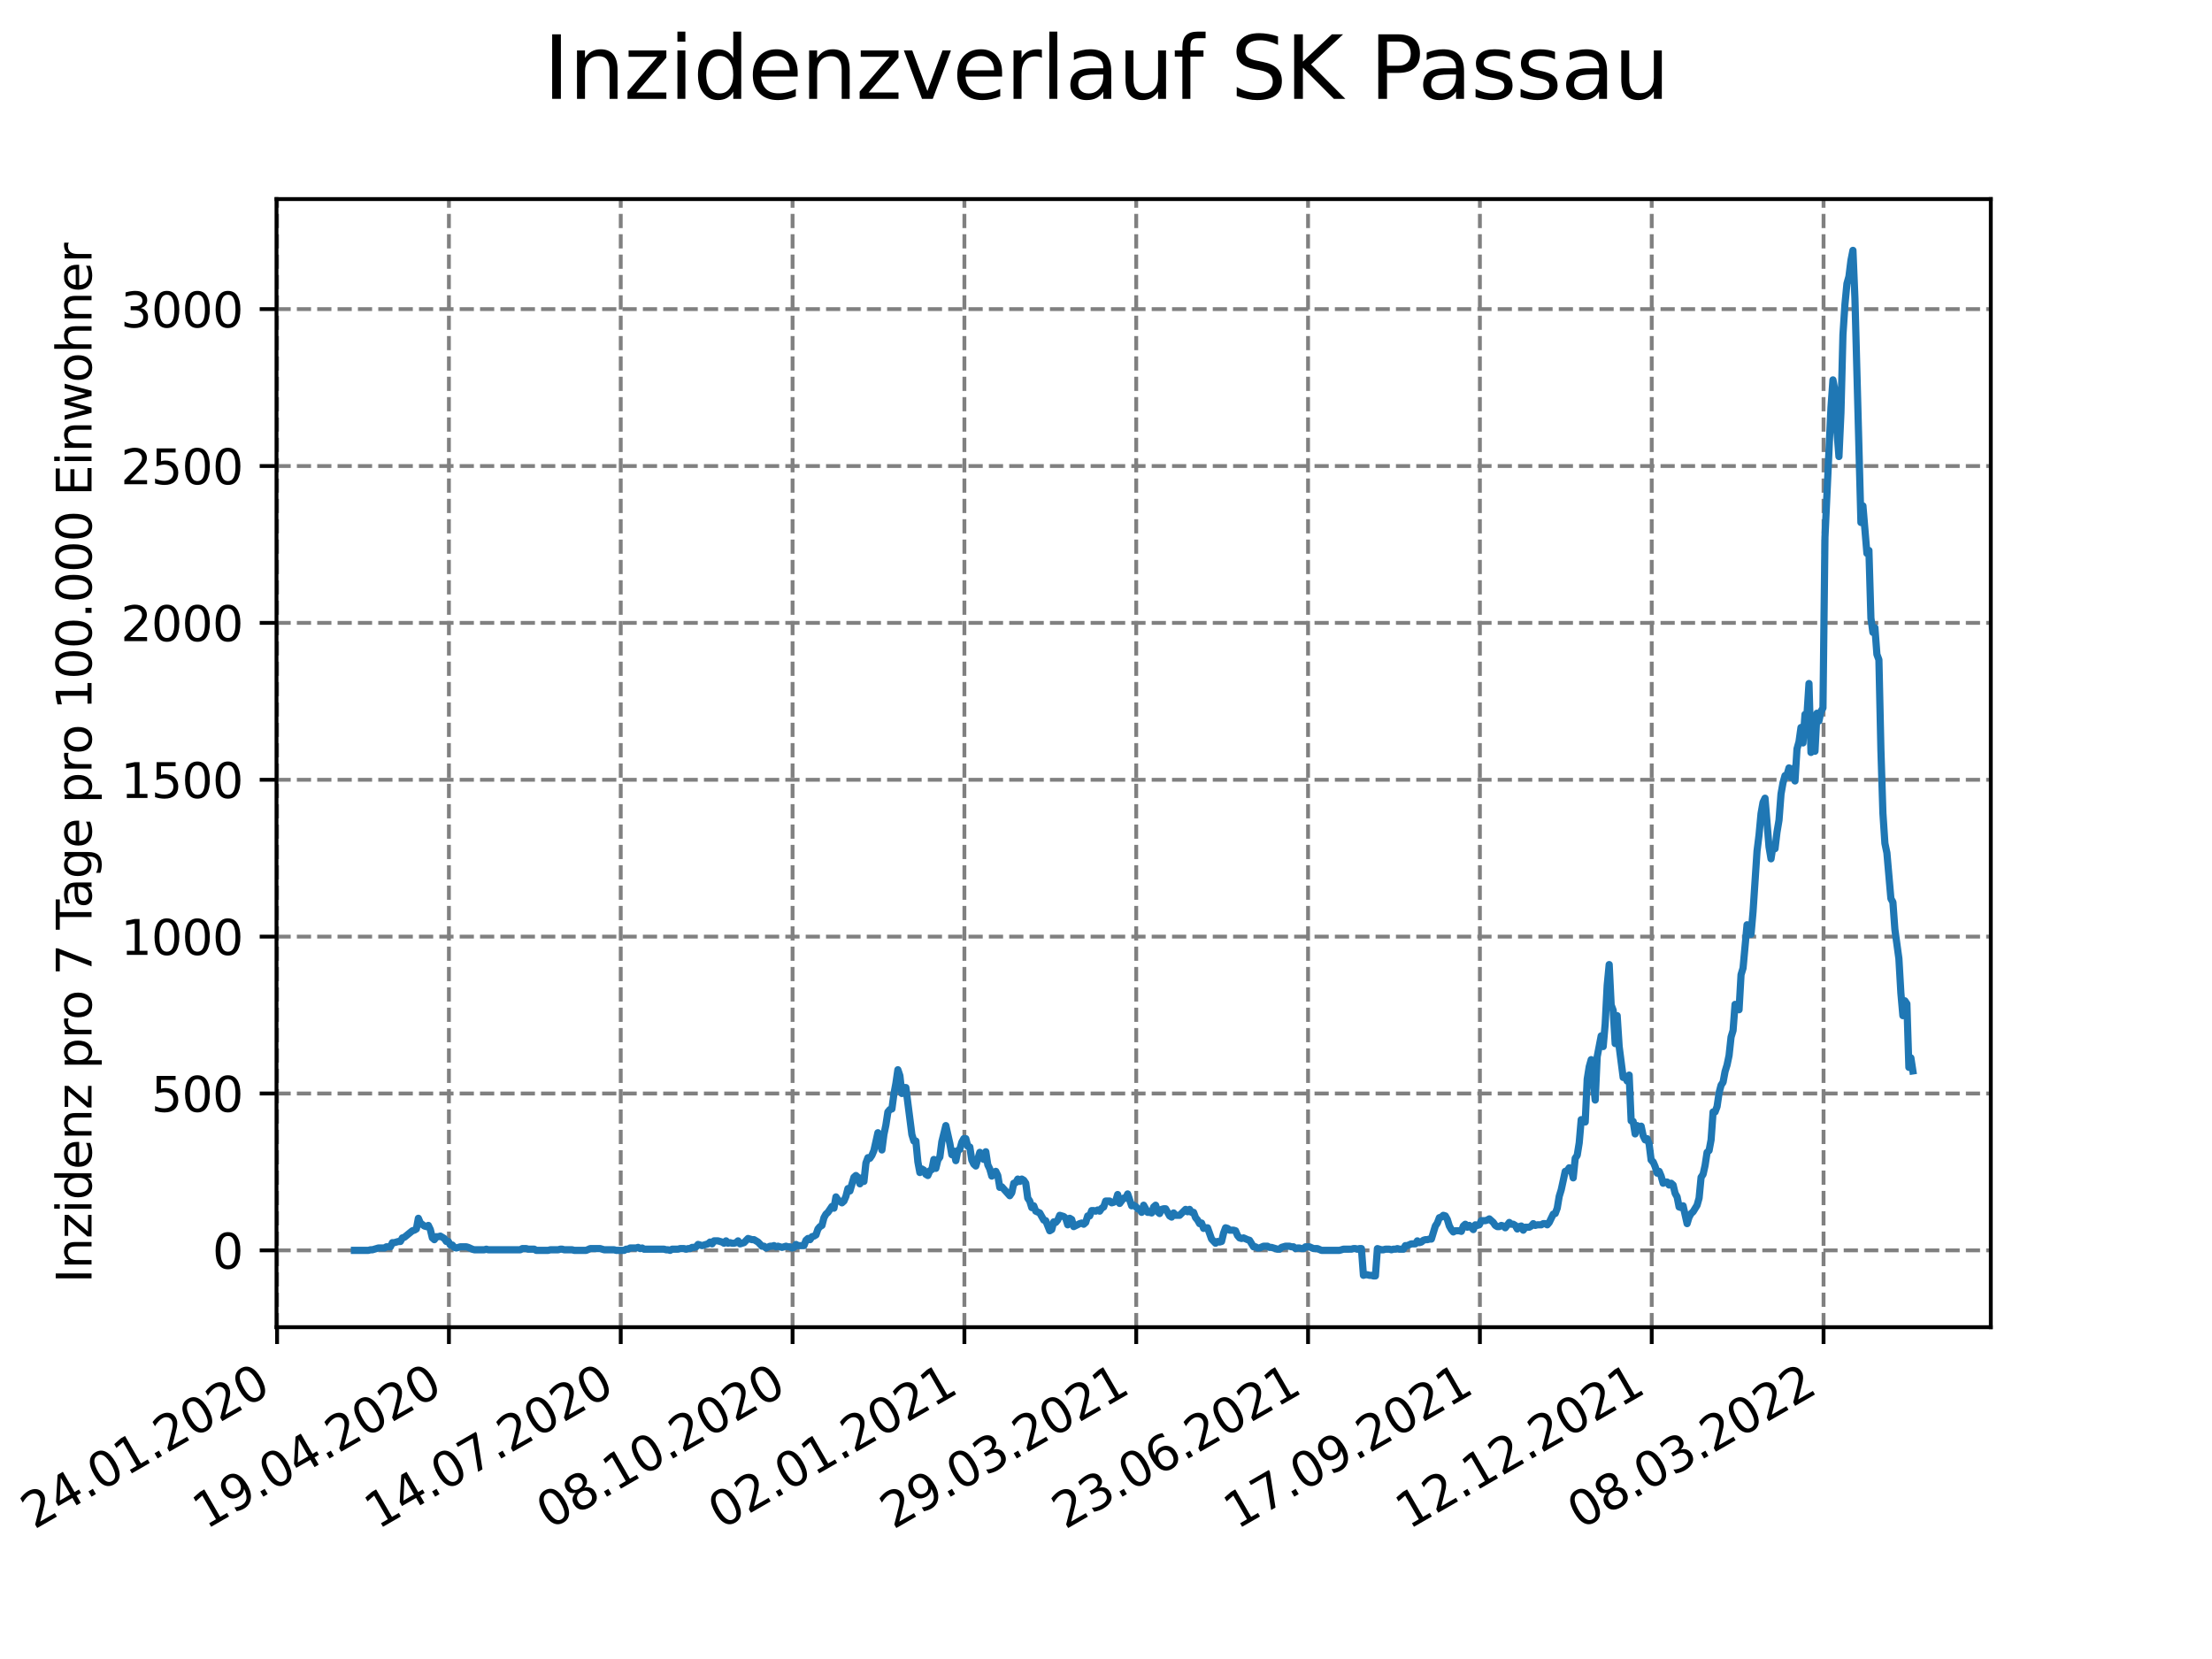 <?xml version="1.0" encoding="utf-8" standalone="no"?>
<!DOCTYPE svg PUBLIC "-//W3C//DTD SVG 1.1//EN"
  "http://www.w3.org/Graphics/SVG/1.1/DTD/svg11.dtd">
<svg xmlns:xlink="http://www.w3.org/1999/xlink" width="460.8pt" height="345.6pt" viewBox="0 0 460.8 345.6" xmlns="http://www.w3.org/2000/svg" version="1.1">
 <defs>
  <style type="text/css">*{stroke-linejoin: round; stroke-linecap: butt}</style>
 </defs>
 <g id="figure_1">
  <g id="patch_1">
   <path d="M 0 345.6 
L 460.8 345.6 
L 460.8 0 
L 0 0 
z
" style="fill: #ffffff"/>
  </g>
  <g id="axes_1">
   <g id="patch_2">
    <path d="M 57.6 276.48 
L 414.72 276.48 
L 414.72 41.472 
L 57.6 41.472 
z
" style="fill: #ffffff"/>
   </g>
   <g id="matplotlib.axis_1">
    <g id="xtick_1">
     <g id="line2d_1">
      <path d="M 57.721 276.48 
L 57.721 41.472 
" clip-path="url(#pb557188f86)" style="fill: none; stroke-dasharray: 2.96,1.28; stroke-dashoffset: 0; stroke: #808080; stroke-width: 0.8"/>
     </g>
     <g id="line2d_2">
      <defs>
       <path id="m6f0cb86e73" d="M 0 0 
L 0 3.5 
" style="stroke: #000000; stroke-width: 0.8"/>
      </defs>
      <g>
       <use xlink:href="#m6f0cb86e73" x="57.721" y="276.48" style="stroke: #000000; stroke-width: 0.8"/>
      </g>
     </g>
     <g id="text_1">
      <!-- 24.01.2020 -->
      <g transform="translate(7.096 318.689)rotate(-30)scale(0.1 -0.1)">
       <defs>
        <path id="DejaVuSans-32" d="M 1228 531 
L 3431 531 
L 3431 0 
L 469 0 
L 469 531 
Q 828 903 1448 1529 
Q 2069 2156 2228 2338 
Q 2531 2678 2651 2914 
Q 2772 3150 2772 3378 
Q 2772 3750 2511 3984 
Q 2250 4219 1831 4219 
Q 1534 4219 1204 4116 
Q 875 4013 500 3803 
L 500 4441 
Q 881 4594 1212 4672 
Q 1544 4750 1819 4750 
Q 2544 4750 2975 4387 
Q 3406 4025 3406 3419 
Q 3406 3131 3298 2873 
Q 3191 2616 2906 2266 
Q 2828 2175 2409 1742 
Q 1991 1309 1228 531 
z
" transform="scale(0.016)"/>
        <path id="DejaVuSans-34" d="M 2419 4116 
L 825 1625 
L 2419 1625 
L 2419 4116 
z
M 2253 4666 
L 3047 4666 
L 3047 1625 
L 3713 1625 
L 3713 1100 
L 3047 1100 
L 3047 0 
L 2419 0 
L 2419 1100 
L 313 1100 
L 313 1709 
L 2253 4666 
z
" transform="scale(0.016)"/>
        <path id="DejaVuSans-2e" d="M 684 794 
L 1344 794 
L 1344 0 
L 684 0 
L 684 794 
z
" transform="scale(0.016)"/>
        <path id="DejaVuSans-30" d="M 2034 4250 
Q 1547 4250 1301 3770 
Q 1056 3291 1056 2328 
Q 1056 1369 1301 889 
Q 1547 409 2034 409 
Q 2525 409 2770 889 
Q 3016 1369 3016 2328 
Q 3016 3291 2770 3770 
Q 2525 4250 2034 4250 
z
M 2034 4750 
Q 2819 4750 3233 4129 
Q 3647 3509 3647 2328 
Q 3647 1150 3233 529 
Q 2819 -91 2034 -91 
Q 1250 -91 836 529 
Q 422 1150 422 2328 
Q 422 3509 836 4129 
Q 1250 4750 2034 4750 
z
" transform="scale(0.016)"/>
        <path id="DejaVuSans-31" d="M 794 531 
L 1825 531 
L 1825 4091 
L 703 3866 
L 703 4441 
L 1819 4666 
L 2450 4666 
L 2450 531 
L 3481 531 
L 3481 0 
L 794 0 
L 794 531 
z
" transform="scale(0.016)"/>
       </defs>
       <use xlink:href="#DejaVuSans-32"/>
       <use xlink:href="#DejaVuSans-34" x="63.623"/>
       <use xlink:href="#DejaVuSans-2e" x="127.246"/>
       <use xlink:href="#DejaVuSans-30" x="159.033"/>
       <use xlink:href="#DejaVuSans-31" x="222.656"/>
       <use xlink:href="#DejaVuSans-2e" x="286.279"/>
       <use xlink:href="#DejaVuSans-32" x="318.066"/>
       <use xlink:href="#DejaVuSans-30" x="381.689"/>
       <use xlink:href="#DejaVuSans-32" x="445.312"/>
       <use xlink:href="#DejaVuSans-30" x="508.936"/>
      </g>
     </g>
    </g>
    <g id="xtick_2">
     <g id="line2d_3">
      <path d="M 93.517 276.48 
L 93.517 41.472 
" clip-path="url(#pb557188f86)" style="fill: none; stroke-dasharray: 2.96,1.28; stroke-dashoffset: 0; stroke: #808080; stroke-width: 0.8"/>
     </g>
     <g id="line2d_4">
      <g>
       <use xlink:href="#m6f0cb86e73" x="93.517" y="276.48" style="stroke: #000000; stroke-width: 0.8"/>
      </g>
     </g>
     <g id="text_2">
      <!-- 19.04.2020 -->
      <g transform="translate(42.891 318.689)rotate(-30)scale(0.1 -0.1)">
       <defs>
        <path id="DejaVuSans-39" d="M 703 97 
L 703 672 
Q 941 559 1184 500 
Q 1428 441 1663 441 
Q 2288 441 2617 861 
Q 2947 1281 2994 2138 
Q 2813 1869 2534 1725 
Q 2256 1581 1919 1581 
Q 1219 1581 811 2004 
Q 403 2428 403 3163 
Q 403 3881 828 4315 
Q 1253 4750 1959 4750 
Q 2769 4750 3195 4129 
Q 3622 3509 3622 2328 
Q 3622 1225 3098 567 
Q 2575 -91 1691 -91 
Q 1453 -91 1209 -44 
Q 966 3 703 97 
z
M 1959 2075 
Q 2384 2075 2632 2365 
Q 2881 2656 2881 3163 
Q 2881 3666 2632 3958 
Q 2384 4250 1959 4250 
Q 1534 4250 1286 3958 
Q 1038 3666 1038 3163 
Q 1038 2656 1286 2365 
Q 1534 2075 1959 2075 
z
" transform="scale(0.016)"/>
       </defs>
       <use xlink:href="#DejaVuSans-31"/>
       <use xlink:href="#DejaVuSans-39" x="63.623"/>
       <use xlink:href="#DejaVuSans-2e" x="127.246"/>
       <use xlink:href="#DejaVuSans-30" x="159.033"/>
       <use xlink:href="#DejaVuSans-34" x="222.656"/>
       <use xlink:href="#DejaVuSans-2e" x="286.279"/>
       <use xlink:href="#DejaVuSans-32" x="318.066"/>
       <use xlink:href="#DejaVuSans-30" x="381.689"/>
       <use xlink:href="#DejaVuSans-32" x="445.312"/>
       <use xlink:href="#DejaVuSans-30" x="508.936"/>
      </g>
     </g>
    </g>
    <g id="xtick_3">
     <g id="line2d_5">
      <path d="M 129.312 276.48 
L 129.312 41.472 
" clip-path="url(#pb557188f86)" style="fill: none; stroke-dasharray: 2.96,1.28; stroke-dashoffset: 0; stroke: #808080; stroke-width: 0.8"/>
     </g>
     <g id="line2d_6">
      <g>
       <use xlink:href="#m6f0cb86e73" x="129.312" y="276.48" style="stroke: #000000; stroke-width: 0.8"/>
      </g>
     </g>
     <g id="text_3">
      <!-- 14.07.2020 -->
      <g transform="translate(78.687 318.689)rotate(-30)scale(0.1 -0.1)">
       <defs>
        <path id="DejaVuSans-37" d="M 525 4666 
L 3525 4666 
L 3525 4397 
L 1831 0 
L 1172 0 
L 2766 4134 
L 525 4134 
L 525 4666 
z
" transform="scale(0.016)"/>
       </defs>
       <use xlink:href="#DejaVuSans-31"/>
       <use xlink:href="#DejaVuSans-34" x="63.623"/>
       <use xlink:href="#DejaVuSans-2e" x="127.246"/>
       <use xlink:href="#DejaVuSans-30" x="159.033"/>
       <use xlink:href="#DejaVuSans-37" x="222.656"/>
       <use xlink:href="#DejaVuSans-2e" x="286.279"/>
       <use xlink:href="#DejaVuSans-32" x="318.066"/>
       <use xlink:href="#DejaVuSans-30" x="381.689"/>
       <use xlink:href="#DejaVuSans-32" x="445.312"/>
       <use xlink:href="#DejaVuSans-30" x="508.936"/>
      </g>
     </g>
    </g>
    <g id="xtick_4">
     <g id="line2d_7">
      <path d="M 165.107 276.48 
L 165.107 41.472 
" clip-path="url(#pb557188f86)" style="fill: none; stroke-dasharray: 2.96,1.28; stroke-dashoffset: 0; stroke: #808080; stroke-width: 0.8"/>
     </g>
     <g id="line2d_8">
      <g>
       <use xlink:href="#m6f0cb86e73" x="165.107" y="276.48" style="stroke: #000000; stroke-width: 0.8"/>
      </g>
     </g>
     <g id="text_4">
      <!-- 08.10.2020 -->
      <g transform="translate(114.482 318.689)rotate(-30)scale(0.1 -0.1)">
       <defs>
        <path id="DejaVuSans-38" d="M 2034 2216 
Q 1584 2216 1326 1975 
Q 1069 1734 1069 1313 
Q 1069 891 1326 650 
Q 1584 409 2034 409 
Q 2484 409 2743 651 
Q 3003 894 3003 1313 
Q 3003 1734 2745 1975 
Q 2488 2216 2034 2216 
z
M 1403 2484 
Q 997 2584 770 2862 
Q 544 3141 544 3541 
Q 544 4100 942 4425 
Q 1341 4750 2034 4750 
Q 2731 4750 3128 4425 
Q 3525 4100 3525 3541 
Q 3525 3141 3298 2862 
Q 3072 2584 2669 2484 
Q 3125 2378 3379 2068 
Q 3634 1759 3634 1313 
Q 3634 634 3220 271 
Q 2806 -91 2034 -91 
Q 1263 -91 848 271 
Q 434 634 434 1313 
Q 434 1759 690 2068 
Q 947 2378 1403 2484 
z
M 1172 3481 
Q 1172 3119 1398 2916 
Q 1625 2713 2034 2713 
Q 2441 2713 2670 2916 
Q 2900 3119 2900 3481 
Q 2900 3844 2670 4047 
Q 2441 4250 2034 4250 
Q 1625 4250 1398 4047 
Q 1172 3844 1172 3481 
z
" transform="scale(0.016)"/>
       </defs>
       <use xlink:href="#DejaVuSans-30"/>
       <use xlink:href="#DejaVuSans-38" x="63.623"/>
       <use xlink:href="#DejaVuSans-2e" x="127.246"/>
       <use xlink:href="#DejaVuSans-31" x="159.033"/>
       <use xlink:href="#DejaVuSans-30" x="222.656"/>
       <use xlink:href="#DejaVuSans-2e" x="286.279"/>
       <use xlink:href="#DejaVuSans-32" x="318.066"/>
       <use xlink:href="#DejaVuSans-30" x="381.689"/>
       <use xlink:href="#DejaVuSans-32" x="445.312"/>
       <use xlink:href="#DejaVuSans-30" x="508.936"/>
      </g>
     </g>
    </g>
    <g id="xtick_5">
     <g id="line2d_9">
      <path d="M 200.902 276.48 
L 200.902 41.472 
" clip-path="url(#pb557188f86)" style="fill: none; stroke-dasharray: 2.96,1.28; stroke-dashoffset: 0; stroke: #808080; stroke-width: 0.8"/>
     </g>
     <g id="line2d_10">
      <g>
       <use xlink:href="#m6f0cb86e73" x="200.902" y="276.48" style="stroke: #000000; stroke-width: 0.8"/>
      </g>
     </g>
     <g id="text_5">
      <!-- 02.01.2021 -->
      <g transform="translate(150.277 318.689)rotate(-30)scale(0.1 -0.1)">
       <use xlink:href="#DejaVuSans-30"/>
       <use xlink:href="#DejaVuSans-32" x="63.623"/>
       <use xlink:href="#DejaVuSans-2e" x="127.246"/>
       <use xlink:href="#DejaVuSans-30" x="159.033"/>
       <use xlink:href="#DejaVuSans-31" x="222.656"/>
       <use xlink:href="#DejaVuSans-2e" x="286.279"/>
       <use xlink:href="#DejaVuSans-32" x="318.066"/>
       <use xlink:href="#DejaVuSans-30" x="381.689"/>
       <use xlink:href="#DejaVuSans-32" x="445.312"/>
       <use xlink:href="#DejaVuSans-31" x="508.936"/>
      </g>
     </g>
    </g>
    <g id="xtick_6">
     <g id="line2d_11">
      <path d="M 236.698 276.48 
L 236.698 41.472 
" clip-path="url(#pb557188f86)" style="fill: none; stroke-dasharray: 2.96,1.28; stroke-dashoffset: 0; stroke: #808080; stroke-width: 0.8"/>
     </g>
     <g id="line2d_12">
      <g>
       <use xlink:href="#m6f0cb86e73" x="236.698" y="276.48" style="stroke: #000000; stroke-width: 0.8"/>
      </g>
     </g>
     <g id="text_6">
      <!-- 29.03.2021 -->
      <g transform="translate(186.072 318.689)rotate(-30)scale(0.1 -0.1)">
       <defs>
        <path id="DejaVuSans-33" d="M 2597 2516 
Q 3050 2419 3304 2112 
Q 3559 1806 3559 1356 
Q 3559 666 3084 287 
Q 2609 -91 1734 -91 
Q 1441 -91 1130 -33 
Q 819 25 488 141 
L 488 750 
Q 750 597 1062 519 
Q 1375 441 1716 441 
Q 2309 441 2620 675 
Q 2931 909 2931 1356 
Q 2931 1769 2642 2001 
Q 2353 2234 1838 2234 
L 1294 2234 
L 1294 2753 
L 1863 2753 
Q 2328 2753 2575 2939 
Q 2822 3125 2822 3475 
Q 2822 3834 2567 4026 
Q 2313 4219 1838 4219 
Q 1578 4219 1281 4162 
Q 984 4106 628 3988 
L 628 4550 
Q 988 4650 1302 4700 
Q 1616 4750 1894 4750 
Q 2613 4750 3031 4423 
Q 3450 4097 3450 3541 
Q 3450 3153 3228 2886 
Q 3006 2619 2597 2516 
z
" transform="scale(0.016)"/>
       </defs>
       <use xlink:href="#DejaVuSans-32"/>
       <use xlink:href="#DejaVuSans-39" x="63.623"/>
       <use xlink:href="#DejaVuSans-2e" x="127.246"/>
       <use xlink:href="#DejaVuSans-30" x="159.033"/>
       <use xlink:href="#DejaVuSans-33" x="222.656"/>
       <use xlink:href="#DejaVuSans-2e" x="286.279"/>
       <use xlink:href="#DejaVuSans-32" x="318.066"/>
       <use xlink:href="#DejaVuSans-30" x="381.689"/>
       <use xlink:href="#DejaVuSans-32" x="445.312"/>
       <use xlink:href="#DejaVuSans-31" x="508.936"/>
      </g>
     </g>
    </g>
    <g id="xtick_7">
     <g id="line2d_13">
      <path d="M 272.493 276.48 
L 272.493 41.472 
" clip-path="url(#pb557188f86)" style="fill: none; stroke-dasharray: 2.96,1.28; stroke-dashoffset: 0; stroke: #808080; stroke-width: 0.8"/>
     </g>
     <g id="line2d_14">
      <g>
       <use xlink:href="#m6f0cb86e73" x="272.493" y="276.48" style="stroke: #000000; stroke-width: 0.8"/>
      </g>
     </g>
     <g id="text_7">
      <!-- 23.06.2021 -->
      <g transform="translate(221.868 318.689)rotate(-30)scale(0.1 -0.1)">
       <defs>
        <path id="DejaVuSans-36" d="M 2113 2584 
Q 1688 2584 1439 2293 
Q 1191 2003 1191 1497 
Q 1191 994 1439 701 
Q 1688 409 2113 409 
Q 2538 409 2786 701 
Q 3034 994 3034 1497 
Q 3034 2003 2786 2293 
Q 2538 2584 2113 2584 
z
M 3366 4563 
L 3366 3988 
Q 3128 4100 2886 4159 
Q 2644 4219 2406 4219 
Q 1781 4219 1451 3797 
Q 1122 3375 1075 2522 
Q 1259 2794 1537 2939 
Q 1816 3084 2150 3084 
Q 2853 3084 3261 2657 
Q 3669 2231 3669 1497 
Q 3669 778 3244 343 
Q 2819 -91 2113 -91 
Q 1303 -91 875 529 
Q 447 1150 447 2328 
Q 447 3434 972 4092 
Q 1497 4750 2381 4750 
Q 2619 4750 2861 4703 
Q 3103 4656 3366 4563 
z
" transform="scale(0.016)"/>
       </defs>
       <use xlink:href="#DejaVuSans-32"/>
       <use xlink:href="#DejaVuSans-33" x="63.623"/>
       <use xlink:href="#DejaVuSans-2e" x="127.246"/>
       <use xlink:href="#DejaVuSans-30" x="159.033"/>
       <use xlink:href="#DejaVuSans-36" x="222.656"/>
       <use xlink:href="#DejaVuSans-2e" x="286.279"/>
       <use xlink:href="#DejaVuSans-32" x="318.066"/>
       <use xlink:href="#DejaVuSans-30" x="381.689"/>
       <use xlink:href="#DejaVuSans-32" x="445.312"/>
       <use xlink:href="#DejaVuSans-31" x="508.936"/>
      </g>
     </g>
    </g>
    <g id="xtick_8">
     <g id="line2d_15">
      <path d="M 308.288 276.48 
L 308.288 41.472 
" clip-path="url(#pb557188f86)" style="fill: none; stroke-dasharray: 2.96,1.28; stroke-dashoffset: 0; stroke: #808080; stroke-width: 0.8"/>
     </g>
     <g id="line2d_16">
      <g>
       <use xlink:href="#m6f0cb86e73" x="308.288" y="276.48" style="stroke: #000000; stroke-width: 0.8"/>
      </g>
     </g>
     <g id="text_8">
      <!-- 17.09.2021 -->
      <g transform="translate(257.663 318.689)rotate(-30)scale(0.1 -0.1)">
       <use xlink:href="#DejaVuSans-31"/>
       <use xlink:href="#DejaVuSans-37" x="63.623"/>
       <use xlink:href="#DejaVuSans-2e" x="127.246"/>
       <use xlink:href="#DejaVuSans-30" x="159.033"/>
       <use xlink:href="#DejaVuSans-39" x="222.656"/>
       <use xlink:href="#DejaVuSans-2e" x="286.279"/>
       <use xlink:href="#DejaVuSans-32" x="318.066"/>
       <use xlink:href="#DejaVuSans-30" x="381.689"/>
       <use xlink:href="#DejaVuSans-32" x="445.312"/>
       <use xlink:href="#DejaVuSans-31" x="508.936"/>
      </g>
     </g>
    </g>
    <g id="xtick_9">
     <g id="line2d_17">
      <path d="M 344.083 276.48 
L 344.083 41.472 
" clip-path="url(#pb557188f86)" style="fill: none; stroke-dasharray: 2.96,1.28; stroke-dashoffset: 0; stroke: #808080; stroke-width: 0.8"/>
     </g>
     <g id="line2d_18">
      <g>
       <use xlink:href="#m6f0cb86e73" x="344.083" y="276.48" style="stroke: #000000; stroke-width: 0.8"/>
      </g>
     </g>
     <g id="text_9">
      <!-- 12.12.2021 -->
      <g transform="translate(293.458 318.689)rotate(-30)scale(0.1 -0.1)">
       <use xlink:href="#DejaVuSans-31"/>
       <use xlink:href="#DejaVuSans-32" x="63.623"/>
       <use xlink:href="#DejaVuSans-2e" x="127.246"/>
       <use xlink:href="#DejaVuSans-31" x="159.033"/>
       <use xlink:href="#DejaVuSans-32" x="222.656"/>
       <use xlink:href="#DejaVuSans-2e" x="286.279"/>
       <use xlink:href="#DejaVuSans-32" x="318.066"/>
       <use xlink:href="#DejaVuSans-30" x="381.689"/>
       <use xlink:href="#DejaVuSans-32" x="445.312"/>
       <use xlink:href="#DejaVuSans-31" x="508.936"/>
      </g>
     </g>
    </g>
    <g id="xtick_10">
     <g id="line2d_19">
      <path d="M 379.879 276.48 
L 379.879 41.472 
" clip-path="url(#pb557188f86)" style="fill: none; stroke-dasharray: 2.96,1.28; stroke-dashoffset: 0; stroke: #808080; stroke-width: 0.8"/>
     </g>
     <g id="line2d_20">
      <g>
       <use xlink:href="#m6f0cb86e73" x="379.879" y="276.48" style="stroke: #000000; stroke-width: 0.8"/>
      </g>
     </g>
     <g id="text_10">
      <!-- 08.03.2022 -->
      <g transform="translate(329.253 318.689)rotate(-30)scale(0.1 -0.1)">
       <use xlink:href="#DejaVuSans-30"/>
       <use xlink:href="#DejaVuSans-38" x="63.623"/>
       <use xlink:href="#DejaVuSans-2e" x="127.246"/>
       <use xlink:href="#DejaVuSans-30" x="159.033"/>
       <use xlink:href="#DejaVuSans-33" x="222.656"/>
       <use xlink:href="#DejaVuSans-2e" x="286.279"/>
       <use xlink:href="#DejaVuSans-32" x="318.066"/>
       <use xlink:href="#DejaVuSans-30" x="381.689"/>
       <use xlink:href="#DejaVuSans-32" x="445.312"/>
       <use xlink:href="#DejaVuSans-32" x="508.936"/>
      </g>
     </g>
    </g>
   </g>
   <g id="matplotlib.axis_2">
    <g id="ytick_1">
     <g id="line2d_21">
      <path d="M 57.6 260.475 
L 414.72 260.475 
" clip-path="url(#pb557188f86)" style="fill: none; stroke-dasharray: 2.96,1.28; stroke-dashoffset: 0; stroke: #808080; stroke-width: 0.8"/>
     </g>
     <g id="line2d_22">
      <defs>
       <path id="m50b672081a" d="M 0 0 
L -3.5 0 
" style="stroke: #000000; stroke-width: 0.8"/>
      </defs>
      <g>
       <use xlink:href="#m50b672081a" x="57.6" y="260.475" style="stroke: #000000; stroke-width: 0.8"/>
      </g>
     </g>
     <g id="text_11">
      <!-- 0 -->
      <g transform="translate(44.237 264.275)scale(0.1 -0.1)">
       <use xlink:href="#DejaVuSans-30"/>
      </g>
     </g>
    </g>
    <g id="ytick_2">
     <g id="line2d_23">
      <path d="M 57.6 227.796 
L 414.72 227.796 
" clip-path="url(#pb557188f86)" style="fill: none; stroke-dasharray: 2.96,1.28; stroke-dashoffset: 0; stroke: #808080; stroke-width: 0.8"/>
     </g>
     <g id="line2d_24">
      <g>
       <use xlink:href="#m50b672081a" x="57.6" y="227.796" style="stroke: #000000; stroke-width: 0.8"/>
      </g>
     </g>
     <g id="text_12">
      <!-- 500 -->
      <g transform="translate(31.512 231.595)scale(0.1 -0.1)">
       <defs>
        <path id="DejaVuSans-35" d="M 691 4666 
L 3169 4666 
L 3169 4134 
L 1269 4134 
L 1269 2991 
Q 1406 3038 1543 3061 
Q 1681 3084 1819 3084 
Q 2600 3084 3056 2656 
Q 3513 2228 3513 1497 
Q 3513 744 3044 326 
Q 2575 -91 1722 -91 
Q 1428 -91 1123 -41 
Q 819 9 494 109 
L 494 744 
Q 775 591 1075 516 
Q 1375 441 1709 441 
Q 2250 441 2565 725 
Q 2881 1009 2881 1497 
Q 2881 1984 2565 2268 
Q 2250 2553 1709 2553 
Q 1456 2553 1204 2497 
Q 953 2441 691 2322 
L 691 4666 
z
" transform="scale(0.016)"/>
       </defs>
       <use xlink:href="#DejaVuSans-35"/>
       <use xlink:href="#DejaVuSans-30" x="63.623"/>
       <use xlink:href="#DejaVuSans-30" x="127.246"/>
      </g>
     </g>
    </g>
    <g id="ytick_3">
     <g id="line2d_25">
      <path d="M 57.6 195.116 
L 414.72 195.116 
" clip-path="url(#pb557188f86)" style="fill: none; stroke-dasharray: 2.96,1.28; stroke-dashoffset: 0; stroke: #808080; stroke-width: 0.8"/>
     </g>
     <g id="line2d_26">
      <g>
       <use xlink:href="#m50b672081a" x="57.6" y="195.116" style="stroke: #000000; stroke-width: 0.8"/>
      </g>
     </g>
     <g id="text_13">
      <!-- 1000 -->
      <g transform="translate(25.15 198.915)scale(0.1 -0.1)">
       <use xlink:href="#DejaVuSans-31"/>
       <use xlink:href="#DejaVuSans-30" x="63.623"/>
       <use xlink:href="#DejaVuSans-30" x="127.246"/>
       <use xlink:href="#DejaVuSans-30" x="190.869"/>
      </g>
     </g>
    </g>
    <g id="ytick_4">
     <g id="line2d_27">
      <path d="M 57.6 162.436 
L 414.72 162.436 
" clip-path="url(#pb557188f86)" style="fill: none; stroke-dasharray: 2.96,1.28; stroke-dashoffset: 0; stroke: #808080; stroke-width: 0.8"/>
     </g>
     <g id="line2d_28">
      <g>
       <use xlink:href="#m50b672081a" x="57.6" y="162.436" style="stroke: #000000; stroke-width: 0.8"/>
      </g>
     </g>
     <g id="text_14">
      <!-- 1500 -->
      <g transform="translate(25.15 166.235)scale(0.1 -0.1)">
       <use xlink:href="#DejaVuSans-31"/>
       <use xlink:href="#DejaVuSans-35" x="63.623"/>
       <use xlink:href="#DejaVuSans-30" x="127.246"/>
       <use xlink:href="#DejaVuSans-30" x="190.869"/>
      </g>
     </g>
    </g>
    <g id="ytick_5">
     <g id="line2d_29">
      <path d="M 57.6 129.757 
L 414.72 129.757 
" clip-path="url(#pb557188f86)" style="fill: none; stroke-dasharray: 2.96,1.28; stroke-dashoffset: 0; stroke: #808080; stroke-width: 0.8"/>
     </g>
     <g id="line2d_30">
      <g>
       <use xlink:href="#m50b672081a" x="57.6" y="129.757" style="stroke: #000000; stroke-width: 0.8"/>
      </g>
     </g>
     <g id="text_15">
      <!-- 2000 -->
      <g transform="translate(25.15 133.556)scale(0.1 -0.1)">
       <use xlink:href="#DejaVuSans-32"/>
       <use xlink:href="#DejaVuSans-30" x="63.623"/>
       <use xlink:href="#DejaVuSans-30" x="127.246"/>
       <use xlink:href="#DejaVuSans-30" x="190.869"/>
      </g>
     </g>
    </g>
    <g id="ytick_6">
     <g id="line2d_31">
      <path d="M 57.6 97.077 
L 414.72 97.077 
" clip-path="url(#pb557188f86)" style="fill: none; stroke-dasharray: 2.96,1.28; stroke-dashoffset: 0; stroke: #808080; stroke-width: 0.8"/>
     </g>
     <g id="line2d_32">
      <g>
       <use xlink:href="#m50b672081a" x="57.6" y="97.077" style="stroke: #000000; stroke-width: 0.8"/>
      </g>
     </g>
     <g id="text_16">
      <!-- 2500 -->
      <g transform="translate(25.15 100.876)scale(0.1 -0.1)">
       <use xlink:href="#DejaVuSans-32"/>
       <use xlink:href="#DejaVuSans-35" x="63.623"/>
       <use xlink:href="#DejaVuSans-30" x="127.246"/>
       <use xlink:href="#DejaVuSans-30" x="190.869"/>
      </g>
     </g>
    </g>
    <g id="ytick_7">
     <g id="line2d_33">
      <path d="M 57.6 64.397 
L 414.72 64.397 
" clip-path="url(#pb557188f86)" style="fill: none; stroke-dasharray: 2.96,1.28; stroke-dashoffset: 0; stroke: #808080; stroke-width: 0.8"/>
     </g>
     <g id="line2d_34">
      <g>
       <use xlink:href="#m50b672081a" x="57.6" y="64.397" style="stroke: #000000; stroke-width: 0.8"/>
      </g>
     </g>
     <g id="text_17">
      <!-- 3000 -->
      <g transform="translate(25.15 68.196)scale(0.1 -0.1)">
       <use xlink:href="#DejaVuSans-33"/>
       <use xlink:href="#DejaVuSans-30" x="63.623"/>
       <use xlink:href="#DejaVuSans-30" x="127.246"/>
       <use xlink:href="#DejaVuSans-30" x="190.869"/>
      </g>
     </g>
    </g>
    <g id="text_18">
     <!-- Inzidenz pro 7 Tage pro 100.000 Einwohner -->
     <g transform="translate(19.07 267.301)rotate(-90)scale(0.1 -0.1)">
      <defs>
       <path id="DejaVuSans-49" d="M 628 4666 
L 1259 4666 
L 1259 0 
L 628 0 
L 628 4666 
z
" transform="scale(0.016)"/>
       <path id="DejaVuSans-6e" d="M 3513 2113 
L 3513 0 
L 2938 0 
L 2938 2094 
Q 2938 2591 2744 2837 
Q 2550 3084 2163 3084 
Q 1697 3084 1428 2787 
Q 1159 2491 1159 1978 
L 1159 0 
L 581 0 
L 581 3500 
L 1159 3500 
L 1159 2956 
Q 1366 3272 1645 3428 
Q 1925 3584 2291 3584 
Q 2894 3584 3203 3211 
Q 3513 2838 3513 2113 
z
" transform="scale(0.016)"/>
       <path id="DejaVuSans-7a" d="M 353 3500 
L 3084 3500 
L 3084 2975 
L 922 459 
L 3084 459 
L 3084 0 
L 275 0 
L 275 525 
L 2438 3041 
L 353 3041 
L 353 3500 
z
" transform="scale(0.016)"/>
       <path id="DejaVuSans-69" d="M 603 3500 
L 1178 3500 
L 1178 0 
L 603 0 
L 603 3500 
z
M 603 4863 
L 1178 4863 
L 1178 4134 
L 603 4134 
L 603 4863 
z
" transform="scale(0.016)"/>
       <path id="DejaVuSans-64" d="M 2906 2969 
L 2906 4863 
L 3481 4863 
L 3481 0 
L 2906 0 
L 2906 525 
Q 2725 213 2448 61 
Q 2172 -91 1784 -91 
Q 1150 -91 751 415 
Q 353 922 353 1747 
Q 353 2572 751 3078 
Q 1150 3584 1784 3584 
Q 2172 3584 2448 3432 
Q 2725 3281 2906 2969 
z
M 947 1747 
Q 947 1113 1208 752 
Q 1469 391 1925 391 
Q 2381 391 2643 752 
Q 2906 1113 2906 1747 
Q 2906 2381 2643 2742 
Q 2381 3103 1925 3103 
Q 1469 3103 1208 2742 
Q 947 2381 947 1747 
z
" transform="scale(0.016)"/>
       <path id="DejaVuSans-65" d="M 3597 1894 
L 3597 1613 
L 953 1613 
Q 991 1019 1311 708 
Q 1631 397 2203 397 
Q 2534 397 2845 478 
Q 3156 559 3463 722 
L 3463 178 
Q 3153 47 2828 -22 
Q 2503 -91 2169 -91 
Q 1331 -91 842 396 
Q 353 884 353 1716 
Q 353 2575 817 3079 
Q 1281 3584 2069 3584 
Q 2775 3584 3186 3129 
Q 3597 2675 3597 1894 
z
M 3022 2063 
Q 3016 2534 2758 2815 
Q 2500 3097 2075 3097 
Q 1594 3097 1305 2825 
Q 1016 2553 972 2059 
L 3022 2063 
z
" transform="scale(0.016)"/>
       <path id="DejaVuSans-20" transform="scale(0.016)"/>
       <path id="DejaVuSans-70" d="M 1159 525 
L 1159 -1331 
L 581 -1331 
L 581 3500 
L 1159 3500 
L 1159 2969 
Q 1341 3281 1617 3432 
Q 1894 3584 2278 3584 
Q 2916 3584 3314 3078 
Q 3713 2572 3713 1747 
Q 3713 922 3314 415 
Q 2916 -91 2278 -91 
Q 1894 -91 1617 61 
Q 1341 213 1159 525 
z
M 3116 1747 
Q 3116 2381 2855 2742 
Q 2594 3103 2138 3103 
Q 1681 3103 1420 2742 
Q 1159 2381 1159 1747 
Q 1159 1113 1420 752 
Q 1681 391 2138 391 
Q 2594 391 2855 752 
Q 3116 1113 3116 1747 
z
" transform="scale(0.016)"/>
       <path id="DejaVuSans-72" d="M 2631 2963 
Q 2534 3019 2420 3045 
Q 2306 3072 2169 3072 
Q 1681 3072 1420 2755 
Q 1159 2438 1159 1844 
L 1159 0 
L 581 0 
L 581 3500 
L 1159 3500 
L 1159 2956 
Q 1341 3275 1631 3429 
Q 1922 3584 2338 3584 
Q 2397 3584 2469 3576 
Q 2541 3569 2628 3553 
L 2631 2963 
z
" transform="scale(0.016)"/>
       <path id="DejaVuSans-6f" d="M 1959 3097 
Q 1497 3097 1228 2736 
Q 959 2375 959 1747 
Q 959 1119 1226 758 
Q 1494 397 1959 397 
Q 2419 397 2687 759 
Q 2956 1122 2956 1747 
Q 2956 2369 2687 2733 
Q 2419 3097 1959 3097 
z
M 1959 3584 
Q 2709 3584 3137 3096 
Q 3566 2609 3566 1747 
Q 3566 888 3137 398 
Q 2709 -91 1959 -91 
Q 1206 -91 779 398 
Q 353 888 353 1747 
Q 353 2609 779 3096 
Q 1206 3584 1959 3584 
z
" transform="scale(0.016)"/>
       <path id="DejaVuSans-54" d="M -19 4666 
L 3928 4666 
L 3928 4134 
L 2272 4134 
L 2272 0 
L 1638 0 
L 1638 4134 
L -19 4134 
L -19 4666 
z
" transform="scale(0.016)"/>
       <path id="DejaVuSans-61" d="M 2194 1759 
Q 1497 1759 1228 1600 
Q 959 1441 959 1056 
Q 959 750 1161 570 
Q 1363 391 1709 391 
Q 2188 391 2477 730 
Q 2766 1069 2766 1631 
L 2766 1759 
L 2194 1759 
z
M 3341 1997 
L 3341 0 
L 2766 0 
L 2766 531 
Q 2569 213 2275 61 
Q 1981 -91 1556 -91 
Q 1019 -91 701 211 
Q 384 513 384 1019 
Q 384 1609 779 1909 
Q 1175 2209 1959 2209 
L 2766 2209 
L 2766 2266 
Q 2766 2663 2505 2880 
Q 2244 3097 1772 3097 
Q 1472 3097 1187 3025 
Q 903 2953 641 2809 
L 641 3341 
Q 956 3463 1253 3523 
Q 1550 3584 1831 3584 
Q 2591 3584 2966 3190 
Q 3341 2797 3341 1997 
z
" transform="scale(0.016)"/>
       <path id="DejaVuSans-67" d="M 2906 1791 
Q 2906 2416 2648 2759 
Q 2391 3103 1925 3103 
Q 1463 3103 1205 2759 
Q 947 2416 947 1791 
Q 947 1169 1205 825 
Q 1463 481 1925 481 
Q 2391 481 2648 825 
Q 2906 1169 2906 1791 
z
M 3481 434 
Q 3481 -459 3084 -895 
Q 2688 -1331 1869 -1331 
Q 1566 -1331 1297 -1286 
Q 1028 -1241 775 -1147 
L 775 -588 
Q 1028 -725 1275 -790 
Q 1522 -856 1778 -856 
Q 2344 -856 2625 -561 
Q 2906 -266 2906 331 
L 2906 616 
Q 2728 306 2450 153 
Q 2172 0 1784 0 
Q 1141 0 747 490 
Q 353 981 353 1791 
Q 353 2603 747 3093 
Q 1141 3584 1784 3584 
Q 2172 3584 2450 3431 
Q 2728 3278 2906 2969 
L 2906 3500 
L 3481 3500 
L 3481 434 
z
" transform="scale(0.016)"/>
       <path id="DejaVuSans-45" d="M 628 4666 
L 3578 4666 
L 3578 4134 
L 1259 4134 
L 1259 2753 
L 3481 2753 
L 3481 2222 
L 1259 2222 
L 1259 531 
L 3634 531 
L 3634 0 
L 628 0 
L 628 4666 
z
" transform="scale(0.016)"/>
       <path id="DejaVuSans-77" d="M 269 3500 
L 844 3500 
L 1563 769 
L 2278 3500 
L 2956 3500 
L 3675 769 
L 4391 3500 
L 4966 3500 
L 4050 0 
L 3372 0 
L 2619 2869 
L 1863 0 
L 1184 0 
L 269 3500 
z
" transform="scale(0.016)"/>
       <path id="DejaVuSans-68" d="M 3513 2113 
L 3513 0 
L 2938 0 
L 2938 2094 
Q 2938 2591 2744 2837 
Q 2550 3084 2163 3084 
Q 1697 3084 1428 2787 
Q 1159 2491 1159 1978 
L 1159 0 
L 581 0 
L 581 4863 
L 1159 4863 
L 1159 2956 
Q 1366 3272 1645 3428 
Q 1925 3584 2291 3584 
Q 2894 3584 3203 3211 
Q 3513 2838 3513 2113 
z
" transform="scale(0.016)"/>
      </defs>
      <use xlink:href="#DejaVuSans-49"/>
      <use xlink:href="#DejaVuSans-6e" x="29.492"/>
      <use xlink:href="#DejaVuSans-7a" x="92.871"/>
      <use xlink:href="#DejaVuSans-69" x="145.361"/>
      <use xlink:href="#DejaVuSans-64" x="173.145"/>
      <use xlink:href="#DejaVuSans-65" x="236.621"/>
      <use xlink:href="#DejaVuSans-6e" x="298.145"/>
      <use xlink:href="#DejaVuSans-7a" x="361.523"/>
      <use xlink:href="#DejaVuSans-20" x="414.014"/>
      <use xlink:href="#DejaVuSans-70" x="445.801"/>
      <use xlink:href="#DejaVuSans-72" x="509.277"/>
      <use xlink:href="#DejaVuSans-6f" x="548.141"/>
      <use xlink:href="#DejaVuSans-20" x="609.322"/>
      <use xlink:href="#DejaVuSans-37" x="641.109"/>
      <use xlink:href="#DejaVuSans-20" x="704.732"/>
      <use xlink:href="#DejaVuSans-54" x="736.52"/>
      <use xlink:href="#DejaVuSans-61" x="781.104"/>
      <use xlink:href="#DejaVuSans-67" x="842.383"/>
      <use xlink:href="#DejaVuSans-65" x="905.859"/>
      <use xlink:href="#DejaVuSans-20" x="967.383"/>
      <use xlink:href="#DejaVuSans-70" x="999.17"/>
      <use xlink:href="#DejaVuSans-72" x="1062.646"/>
      <use xlink:href="#DejaVuSans-6f" x="1101.51"/>
      <use xlink:href="#DejaVuSans-20" x="1162.691"/>
      <use xlink:href="#DejaVuSans-31" x="1194.479"/>
      <use xlink:href="#DejaVuSans-30" x="1258.102"/>
      <use xlink:href="#DejaVuSans-30" x="1321.725"/>
      <use xlink:href="#DejaVuSans-2e" x="1385.348"/>
      <use xlink:href="#DejaVuSans-30" x="1417.135"/>
      <use xlink:href="#DejaVuSans-30" x="1480.758"/>
      <use xlink:href="#DejaVuSans-30" x="1544.381"/>
      <use xlink:href="#DejaVuSans-20" x="1608.004"/>
      <use xlink:href="#DejaVuSans-45" x="1639.791"/>
      <use xlink:href="#DejaVuSans-69" x="1702.975"/>
      <use xlink:href="#DejaVuSans-6e" x="1730.758"/>
      <use xlink:href="#DejaVuSans-77" x="1794.137"/>
      <use xlink:href="#DejaVuSans-6f" x="1875.924"/>
      <use xlink:href="#DejaVuSans-68" x="1937.105"/>
      <use xlink:href="#DejaVuSans-6e" x="2000.484"/>
      <use xlink:href="#DejaVuSans-65" x="2063.863"/>
      <use xlink:href="#DejaVuSans-72" x="2125.387"/>
     </g>
    </g>
   </g>
   <g id="line2d_35">
    <path d="M 73.833 260.475 
L 76.746 260.475 
L 77.163 260.352 
L 77.579 260.352 
L 78.827 259.98 
L 80.076 259.98 
L 80.492 259.733 
L 81.325 259.733 
L 81.741 258.866 
L 82.157 258.866 
L 82.99 258.619 
L 83.406 258.619 
L 83.822 257.876 
L 84.238 257.752 
L 85.903 256.391 
L 86.319 256.267 
L 86.736 256.019 
L 87.152 253.791 
L 87.568 254.781 
L 88.401 255.4 
L 88.817 255.524 
L 89.233 255.277 
L 89.649 256.143 
L 90.065 257.876 
L 90.482 258.247 
L 90.898 257.628 
L 91.314 257.628 
L 91.73 257.505 
L 92.563 258 
L 92.979 258.619 
L 93.395 258.619 
L 93.811 259.361 
L 94.228 259.361 
L 94.644 259.856 
L 95.06 259.98 
L 95.893 259.733 
L 97.141 259.733 
L 97.557 259.856 
L 98.39 260.228 
L 98.806 260.352 
L 100.887 260.352 
L 101.303 260.228 
L 101.72 260.352 
L 108.379 260.352 
L 108.796 260.104 
L 109.628 260.104 
L 110.044 260.228 
L 111.293 260.228 
L 111.709 260.475 
L 114.206 260.475 
L 114.623 260.352 
L 116.288 260.352 
L 116.704 260.228 
L 117.12 260.228 
L 117.536 260.352 
L 119.201 260.352 
L 119.617 260.475 
L 122.115 260.475 
L 122.947 260.104 
L 125.028 260.104 
L 125.861 260.352 
L 127.942 260.352 
L 128.358 260.475 
L 130.023 260.475 
L 130.439 260.228 
L 130.855 260.228 
L 131.272 259.98 
L 132.52 259.98 
L 132.937 259.856 
L 133.353 260.104 
L 133.769 259.98 
L 134.185 260.228 
L 138.347 260.228 
L 138.764 260.352 
L 139.18 260.352 
L 139.596 260.475 
L 140.012 260.228 
L 141.261 260.228 
L 141.677 260.104 
L 142.51 260.104 
L 142.926 260.228 
L 143.342 260.104 
L 143.758 260.104 
L 144.175 259.856 
L 144.591 259.856 
L 145.007 259.733 
L 145.423 259.237 
L 146.256 259.485 
L 147.504 259.114 
L 147.921 258.742 
L 148.337 259.114 
L 148.753 258.495 
L 149.585 258.495 
L 150.418 258.742 
L 150.834 258.99 
L 151.25 258.495 
L 151.667 258.99 
L 152.083 258.866 
L 152.499 258.99 
L 152.915 258.99 
L 153.331 258.866 
L 153.748 258.495 
L 154.164 259.114 
L 154.996 258.866 
L 155.829 258 
L 156.661 258.247 
L 157.077 258.247 
L 157.91 258.742 
L 158.742 259.609 
L 159.159 259.609 
L 159.575 259.98 
L 160.407 259.609 
L 160.823 259.609 
L 161.24 259.485 
L 161.656 259.733 
L 162.072 259.609 
L 162.905 259.856 
L 163.737 259.609 
L 164.153 259.733 
L 164.57 259.733 
L 164.986 259.98 
L 165.402 259.856 
L 165.818 259.237 
L 166.234 259.485 
L 167.483 259.485 
L 167.899 258.371 
L 168.316 258 
L 168.732 258.247 
L 169.148 257.628 
L 169.564 257.505 
L 169.98 257.257 
L 170.397 256.019 
L 170.813 255.524 
L 171.229 255.277 
L 171.645 253.667 
L 172.062 252.925 
L 172.478 252.553 
L 173.31 251.316 
L 173.726 251.687 
L 174.143 249.335 
L 174.559 249.954 
L 175.391 250.573 
L 175.808 250.202 
L 176.224 249.211 
L 176.64 247.602 
L 177.056 248.097 
L 177.889 245.25 
L 178.305 244.879 
L 178.721 245.25 
L 179.137 246.612 
L 179.554 245.374 
L 179.97 246.117 
L 180.386 242.28 
L 180.802 241.166 
L 181.218 241.289 
L 181.635 240.671 
L 182.051 239.68 
L 182.883 235.967 
L 183.716 239.557 
L 184.132 236.338 
L 184.548 234.358 
L 184.964 231.635 
L 185.381 231.14 
L 185.797 231.016 
L 186.213 227.921 
L 186.629 225.693 
L 187.046 222.846 
L 187.462 224.084 
L 187.878 227.797 
L 188.294 226.56 
L 188.71 226.56 
L 189.959 236.338 
L 190.375 237.7 
L 190.792 237.7 
L 191.208 242.032 
L 191.624 244.26 
L 192.04 243.517 
L 192.457 243.765 
L 192.873 244.632 
L 193.289 244.879 
L 193.705 243.889 
L 194.121 243.641 
L 194.538 241.537 
L 194.954 243.394 
L 195.37 241.661 
L 195.786 241.042 
L 196.203 237.824 
L 197.035 234.482 
L 197.867 238.195 
L 198.284 240.547 
L 198.7 239.804 
L 199.116 241.785 
L 199.532 239.68 
L 199.949 239.433 
L 200.365 237.947 
L 200.781 237.205 
L 201.197 237.205 
L 201.613 238.814 
L 202.03 238.938 
L 202.446 241.661 
L 202.862 242.527 
L 203.278 242.899 
L 204.111 240.052 
L 204.943 241.537 
L 205.359 239.928 
L 205.776 242.651 
L 206.192 243.517 
L 206.608 245.003 
L 207.024 244.632 
L 207.441 244.013 
L 207.857 244.879 
L 208.273 247.355 
L 208.689 247.231 
L 210.354 249.088 
L 210.77 248.469 
L 211.187 246.488 
L 211.603 246.364 
L 212.019 245.622 
L 212.435 246.117 
L 212.851 245.622 
L 213.268 245.869 
L 213.684 246.488 
L 214.1 249.583 
L 214.516 250.202 
L 214.933 251.563 
L 215.349 251.192 
L 215.765 252.306 
L 216.597 252.677 
L 217.43 254.163 
L 217.846 254.286 
L 218.679 256.391 
L 219.095 256.143 
L 219.511 254.534 
L 219.927 254.658 
L 220.343 254.163 
L 220.76 253.172 
L 221.592 253.42 
L 222.008 253.791 
L 222.425 255.153 
L 222.841 253.791 
L 223.257 254.039 
L 223.673 255.524 
L 224.922 254.905 
L 225.338 254.781 
L 225.754 255.029 
L 226.171 254.658 
L 226.587 253.296 
L 227.003 253.296 
L 227.419 252.182 
L 227.836 252.182 
L 228.252 252.306 
L 228.668 252.058 
L 229.084 252.306 
L 229.5 251.687 
L 229.917 251.439 
L 230.333 250.202 
L 231.165 250.202 
L 231.582 250.573 
L 231.998 250.449 
L 232.414 250.202 
L 232.83 248.84 
L 233.246 250.697 
L 234.079 249.583 
L 234.495 249.583 
L 234.911 248.716 
L 235.744 251.192 
L 236.16 251.068 
L 236.576 251.316 
L 236.992 251.811 
L 237.409 251.935 
L 237.825 252.553 
L 238.241 251.068 
L 239.074 252.553 
L 239.49 252.553 
L 239.906 252.677 
L 240.322 251.439 
L 240.738 251.068 
L 241.155 252.43 
L 241.571 252.801 
L 241.987 251.935 
L 242.403 251.811 
L 242.82 251.811 
L 243.652 253.296 
L 244.068 253.544 
L 244.484 252.677 
L 244.901 253.172 
L 245.733 253.172 
L 246.982 251.935 
L 247.398 252.43 
L 247.814 251.935 
L 248.23 252.553 
L 248.647 252.553 
L 249.063 253.667 
L 249.479 254.163 
L 249.895 254.905 
L 250.312 254.781 
L 250.728 255.895 
L 251.144 255.772 
L 251.56 255.772 
L 252.393 258.123 
L 253.225 258.99 
L 253.641 258.619 
L 254.058 258.742 
L 254.474 258.619 
L 254.89 256.886 
L 255.306 255.772 
L 255.723 255.895 
L 256.139 256.267 
L 256.971 256.267 
L 257.387 256.391 
L 257.804 257.381 
L 258.22 257.876 
L 258.636 258 
L 259.052 257.876 
L 259.885 258.247 
L 260.301 258.371 
L 261.133 259.733 
L 261.55 259.733 
L 261.966 259.98 
L 262.382 259.98 
L 263.215 259.609 
L 264.047 259.609 
L 264.463 259.856 
L 264.879 259.856 
L 266.128 260.228 
L 266.544 260.228 
L 266.961 259.856 
L 267.793 259.609 
L 268.625 259.609 
L 269.042 259.733 
L 269.458 259.733 
L 269.874 260.104 
L 270.29 259.98 
L 270.707 259.98 
L 271.123 260.104 
L 271.539 260.104 
L 271.955 259.733 
L 272.788 259.733 
L 273.62 260.104 
L 274.453 260.104 
L 275.285 260.475 
L 279.031 260.475 
L 279.863 260.228 
L 281.528 260.228 
L 281.945 260.104 
L 282.361 260.104 
L 282.777 260.228 
L 283.193 260.104 
L 283.61 260.104 
L 284.026 265.674 
L 284.442 265.55 
L 284.858 265.55 
L 285.274 265.674 
L 285.691 265.674 
L 286.107 265.798 
L 286.523 265.798 
L 286.939 260.104 
L 287.772 260.352 
L 288.188 260.352 
L 288.604 260.228 
L 289.437 260.228 
L 289.853 260.352 
L 290.269 260.228 
L 290.685 260.228 
L 291.102 260.104 
L 291.518 260.228 
L 292.35 260.228 
L 292.766 259.485 
L 293.183 259.485 
L 294.015 259.114 
L 294.848 259.114 
L 295.264 258.495 
L 295.68 258.866 
L 296.096 258.742 
L 296.512 258.371 
L 296.929 258.247 
L 297.345 258.247 
L 297.761 258.123 
L 298.177 258.123 
L 299.01 255.4 
L 299.426 254.781 
L 299.842 253.667 
L 300.258 253.544 
L 300.675 253.172 
L 301.091 253.296 
L 301.507 254.039 
L 301.923 255.4 
L 302.34 256.143 
L 302.756 256.638 
L 303.172 256.391 
L 304.004 256.391 
L 304.421 256.514 
L 304.837 255.4 
L 305.253 255.029 
L 305.669 255.648 
L 306.086 255.277 
L 306.918 256.143 
L 307.334 255.153 
L 307.75 255.277 
L 308.167 255.153 
L 308.583 254.286 
L 309.415 254.286 
L 309.832 254.163 
L 310.248 253.915 
L 311.08 254.658 
L 311.497 255.277 
L 311.913 255.524 
L 312.329 255.524 
L 312.745 255.277 
L 313.161 255.4 
L 313.578 255.772 
L 314.41 254.658 
L 314.826 255.029 
L 315.243 255.029 
L 315.659 255.277 
L 316.075 256.019 
L 316.491 255.524 
L 316.907 255.4 
L 317.324 256.267 
L 317.74 255.648 
L 318.572 255.648 
L 318.989 255.4 
L 319.405 254.905 
L 319.821 255.277 
L 320.237 255.153 
L 321.07 255.153 
L 321.486 254.905 
L 321.902 254.905 
L 322.318 255.153 
L 322.735 254.658 
L 323.567 252.925 
L 323.983 252.801 
L 324.399 251.687 
L 324.816 249.211 
L 325.232 247.85 
L 326.064 244.013 
L 326.481 243.889 
L 326.897 243.27 
L 327.313 243.517 
L 327.729 245.374 
L 328.145 241.289 
L 328.562 240.671 
L 328.978 238.071 
L 329.394 233.244 
L 329.81 233.368 
L 330.227 233.739 
L 330.643 224.827 
L 331.059 222.227 
L 331.475 220.742 
L 332.308 229.159 
L 332.724 220.123 
L 333.556 215.791 
L 333.973 218.019 
L 334.389 213.315 
L 334.805 205.27 
L 335.221 200.937 
L 335.637 209.354 
L 336.054 210.468 
L 336.47 217.4 
L 336.886 211.582 
L 337.302 218.019 
L 338.135 224.455 
L 338.551 224.332 
L 338.967 225.198 
L 339.383 223.96 
L 339.8 233.491 
L 340.216 233.615 
L 340.632 236.214 
L 341.048 234.482 
L 341.465 235.348 
L 341.881 234.605 
L 342.297 236.586 
L 342.713 237.452 
L 343.13 237.205 
L 343.546 238.319 
L 343.962 241.661 
L 344.378 242.032 
L 344.794 243.022 
L 345.211 244.384 
L 345.627 244.013 
L 346.043 245.003 
L 346.459 246.488 
L 346.876 246.241 
L 347.292 246.241 
L 347.708 246.86 
L 348.124 246.488 
L 348.54 246.86 
L 348.957 248.592 
L 349.373 249.335 
L 349.789 251.439 
L 350.205 251.563 
L 350.622 251.192 
L 351.454 254.905 
L 351.87 253.544 
L 352.286 252.801 
L 352.703 252.43 
L 353.535 251.068 
L 353.951 249.583 
L 354.368 245.25 
L 354.784 244.632 
L 355.2 242.775 
L 355.616 240.052 
L 356.032 239.68 
L 356.449 237.452 
L 356.865 231.635 
L 357.281 231.635 
L 357.697 230.521 
L 358.114 227.674 
L 358.53 226.065 
L 358.946 225.446 
L 359.362 223.218 
L 359.778 221.856 
L 360.195 219.876 
L 360.611 216.038 
L 361.027 214.677 
L 361.443 209.231 
L 361.86 209.478 
L 362.276 210.345 
L 362.692 203.042 
L 363.108 201.68 
L 363.941 192.644 
L 364.357 193.882 
L 364.773 194.625 
L 365.189 189.921 
L 366.022 177.295 
L 366.438 173.953 
L 366.854 169.497 
L 367.27 167.145 
L 367.687 166.279 
L 368.519 176.429 
L 368.935 178.905 
L 369.352 176.181 
L 369.768 176.8 
L 370.184 173.334 
L 370.6 170.859 
L 371.017 165.413 
L 371.433 163.061 
L 371.849 161.575 
L 372.265 161.452 
L 372.681 159.966 
L 373.098 161.947 
L 373.514 160.09 
L 373.93 162.689 
L 374.346 156.005 
L 374.763 154.52 
L 375.179 151.549 
L 375.595 154.767 
L 376.011 148.826 
L 376.427 148.826 
L 376.844 142.39 
L 377.26 156.748 
L 377.676 155.139 
L 378.092 156.5 
L 378.509 148.579 
L 378.925 150.188 
L 379.341 148.207 
L 379.757 147.464 
L 380.173 111.94 
L 381.422 84.956 
L 381.838 79.138 
L 382.255 81.366 
L 382.671 89.907 
L 383.087 95.106 
L 383.503 85.946 
L 383.919 69.731 
L 384.336 63.418 
L 384.752 59.086 
L 385.168 57.6 
L 385.584 54.258 
L 386.001 52.154 
L 386.417 62.18 
L 387.665 108.845 
L 388.082 105.379 
L 388.914 115.282 
L 389.33 114.663 
L 389.747 128.774 
L 390.163 131.744 
L 390.579 130.754 
L 390.995 136.324 
L 391.411 137.438 
L 391.828 156.253 
L 392.244 169.373 
L 392.66 175.686 
L 393.076 177.667 
L 393.909 187.198 
L 394.325 187.94 
L 394.741 193.634 
L 395.574 199.699 
L 395.99 206.879 
L 396.406 211.582 
L 396.822 208.488 
L 397.239 209.107 
L 397.655 222.351 
L 398.071 220.371 
L 398.487 223.094 
L 398.487 223.094 
" clip-path="url(#pb557188f86)" style="fill: none; stroke: #1f77b4; stroke-width: 1.5; stroke-linecap: square"/>
   </g>
   <g id="patch_3">
    <path d="M 57.6 276.48 
L 57.6 41.472 
" style="fill: none; stroke: #000000; stroke-width: 0.8; stroke-linejoin: miter; stroke-linecap: square"/>
   </g>
   <g id="patch_4">
    <path d="M 414.72 276.48 
L 414.72 41.472 
" style="fill: none; stroke: #000000; stroke-width: 0.8; stroke-linejoin: miter; stroke-linecap: square"/>
   </g>
   <g id="patch_5">
    <path d="M 57.6 276.48 
L 414.72 276.48 
" style="fill: none; stroke: #000000; stroke-width: 0.8; stroke-linejoin: miter; stroke-linecap: square"/>
   </g>
   <g id="patch_6">
    <path d="M 57.6 41.472 
L 414.72 41.472 
" style="fill: none; stroke: #000000; stroke-width: 0.8; stroke-linejoin: miter; stroke-linecap: square"/>
   </g>
  </g>
  <g id="text_19">
   <!-- Inzidenzverlauf SK Passau -->
   <g transform="translate(113.217 20.589)scale(0.18 -0.18)">
    <defs>
     <path id="DejaVuSans-76" d="M 191 3500 
L 800 3500 
L 1894 563 
L 2988 3500 
L 3597 3500 
L 2284 0 
L 1503 0 
L 191 3500 
z
" transform="scale(0.016)"/>
     <path id="DejaVuSans-6c" d="M 603 4863 
L 1178 4863 
L 1178 0 
L 603 0 
L 603 4863 
z
" transform="scale(0.016)"/>
     <path id="DejaVuSans-75" d="M 544 1381 
L 544 3500 
L 1119 3500 
L 1119 1403 
Q 1119 906 1312 657 
Q 1506 409 1894 409 
Q 2359 409 2629 706 
Q 2900 1003 2900 1516 
L 2900 3500 
L 3475 3500 
L 3475 0 
L 2900 0 
L 2900 538 
Q 2691 219 2414 64 
Q 2138 -91 1772 -91 
Q 1169 -91 856 284 
Q 544 659 544 1381 
z
M 1991 3584 
L 1991 3584 
z
" transform="scale(0.016)"/>
     <path id="DejaVuSans-66" d="M 2375 4863 
L 2375 4384 
L 1825 4384 
Q 1516 4384 1395 4259 
Q 1275 4134 1275 3809 
L 1275 3500 
L 2222 3500 
L 2222 3053 
L 1275 3053 
L 1275 0 
L 697 0 
L 697 3053 
L 147 3053 
L 147 3500 
L 697 3500 
L 697 3744 
Q 697 4328 969 4595 
Q 1241 4863 1831 4863 
L 2375 4863 
z
" transform="scale(0.016)"/>
     <path id="DejaVuSans-53" d="M 3425 4513 
L 3425 3897 
Q 3066 4069 2747 4153 
Q 2428 4238 2131 4238 
Q 1616 4238 1336 4038 
Q 1056 3838 1056 3469 
Q 1056 3159 1242 3001 
Q 1428 2844 1947 2747 
L 2328 2669 
Q 3034 2534 3370 2195 
Q 3706 1856 3706 1288 
Q 3706 609 3251 259 
Q 2797 -91 1919 -91 
Q 1588 -91 1214 -16 
Q 841 59 441 206 
L 441 856 
Q 825 641 1194 531 
Q 1563 422 1919 422 
Q 2459 422 2753 634 
Q 3047 847 3047 1241 
Q 3047 1584 2836 1778 
Q 2625 1972 2144 2069 
L 1759 2144 
Q 1053 2284 737 2584 
Q 422 2884 422 3419 
Q 422 4038 858 4394 
Q 1294 4750 2059 4750 
Q 2388 4750 2728 4690 
Q 3069 4631 3425 4513 
z
" transform="scale(0.016)"/>
     <path id="DejaVuSans-4b" d="M 628 4666 
L 1259 4666 
L 1259 2694 
L 3353 4666 
L 4166 4666 
L 1850 2491 
L 4331 0 
L 3500 0 
L 1259 2247 
L 1259 0 
L 628 0 
L 628 4666 
z
" transform="scale(0.016)"/>
     <path id="DejaVuSans-50" d="M 1259 4147 
L 1259 2394 
L 2053 2394 
Q 2494 2394 2734 2622 
Q 2975 2850 2975 3272 
Q 2975 3691 2734 3919 
Q 2494 4147 2053 4147 
L 1259 4147 
z
M 628 4666 
L 2053 4666 
Q 2838 4666 3239 4311 
Q 3641 3956 3641 3272 
Q 3641 2581 3239 2228 
Q 2838 1875 2053 1875 
L 1259 1875 
L 1259 0 
L 628 0 
L 628 4666 
z
" transform="scale(0.016)"/>
     <path id="DejaVuSans-73" d="M 2834 3397 
L 2834 2853 
Q 2591 2978 2328 3040 
Q 2066 3103 1784 3103 
Q 1356 3103 1142 2972 
Q 928 2841 928 2578 
Q 928 2378 1081 2264 
Q 1234 2150 1697 2047 
L 1894 2003 
Q 2506 1872 2764 1633 
Q 3022 1394 3022 966 
Q 3022 478 2636 193 
Q 2250 -91 1575 -91 
Q 1294 -91 989 -36 
Q 684 19 347 128 
L 347 722 
Q 666 556 975 473 
Q 1284 391 1588 391 
Q 1994 391 2212 530 
Q 2431 669 2431 922 
Q 2431 1156 2273 1281 
Q 2116 1406 1581 1522 
L 1381 1569 
Q 847 1681 609 1914 
Q 372 2147 372 2553 
Q 372 3047 722 3315 
Q 1072 3584 1716 3584 
Q 2034 3584 2315 3537 
Q 2597 3491 2834 3397 
z
" transform="scale(0.016)"/>
    </defs>
    <use xlink:href="#DejaVuSans-49"/>
    <use xlink:href="#DejaVuSans-6e" x="29.492"/>
    <use xlink:href="#DejaVuSans-7a" x="92.871"/>
    <use xlink:href="#DejaVuSans-69" x="145.361"/>
    <use xlink:href="#DejaVuSans-64" x="173.145"/>
    <use xlink:href="#DejaVuSans-65" x="236.621"/>
    <use xlink:href="#DejaVuSans-6e" x="298.145"/>
    <use xlink:href="#DejaVuSans-7a" x="361.523"/>
    <use xlink:href="#DejaVuSans-76" x="414.014"/>
    <use xlink:href="#DejaVuSans-65" x="473.193"/>
    <use xlink:href="#DejaVuSans-72" x="534.717"/>
    <use xlink:href="#DejaVuSans-6c" x="575.83"/>
    <use xlink:href="#DejaVuSans-61" x="603.613"/>
    <use xlink:href="#DejaVuSans-75" x="664.893"/>
    <use xlink:href="#DejaVuSans-66" x="728.271"/>
    <use xlink:href="#DejaVuSans-20" x="763.477"/>
    <use xlink:href="#DejaVuSans-53" x="795.264"/>
    <use xlink:href="#DejaVuSans-4b" x="858.74"/>
    <use xlink:href="#DejaVuSans-20" x="924.316"/>
    <use xlink:href="#DejaVuSans-50" x="956.104"/>
    <use xlink:href="#DejaVuSans-61" x="1011.906"/>
    <use xlink:href="#DejaVuSans-73" x="1073.186"/>
    <use xlink:href="#DejaVuSans-73" x="1125.285"/>
    <use xlink:href="#DejaVuSans-61" x="1177.385"/>
    <use xlink:href="#DejaVuSans-75" x="1238.664"/>
   </g>
  </g>
 </g>
 <defs>
  <clipPath id="pb557188f86">
   <rect x="57.6" y="41.472" width="357.12" height="235.008"/>
  </clipPath>
 </defs>
</svg>
